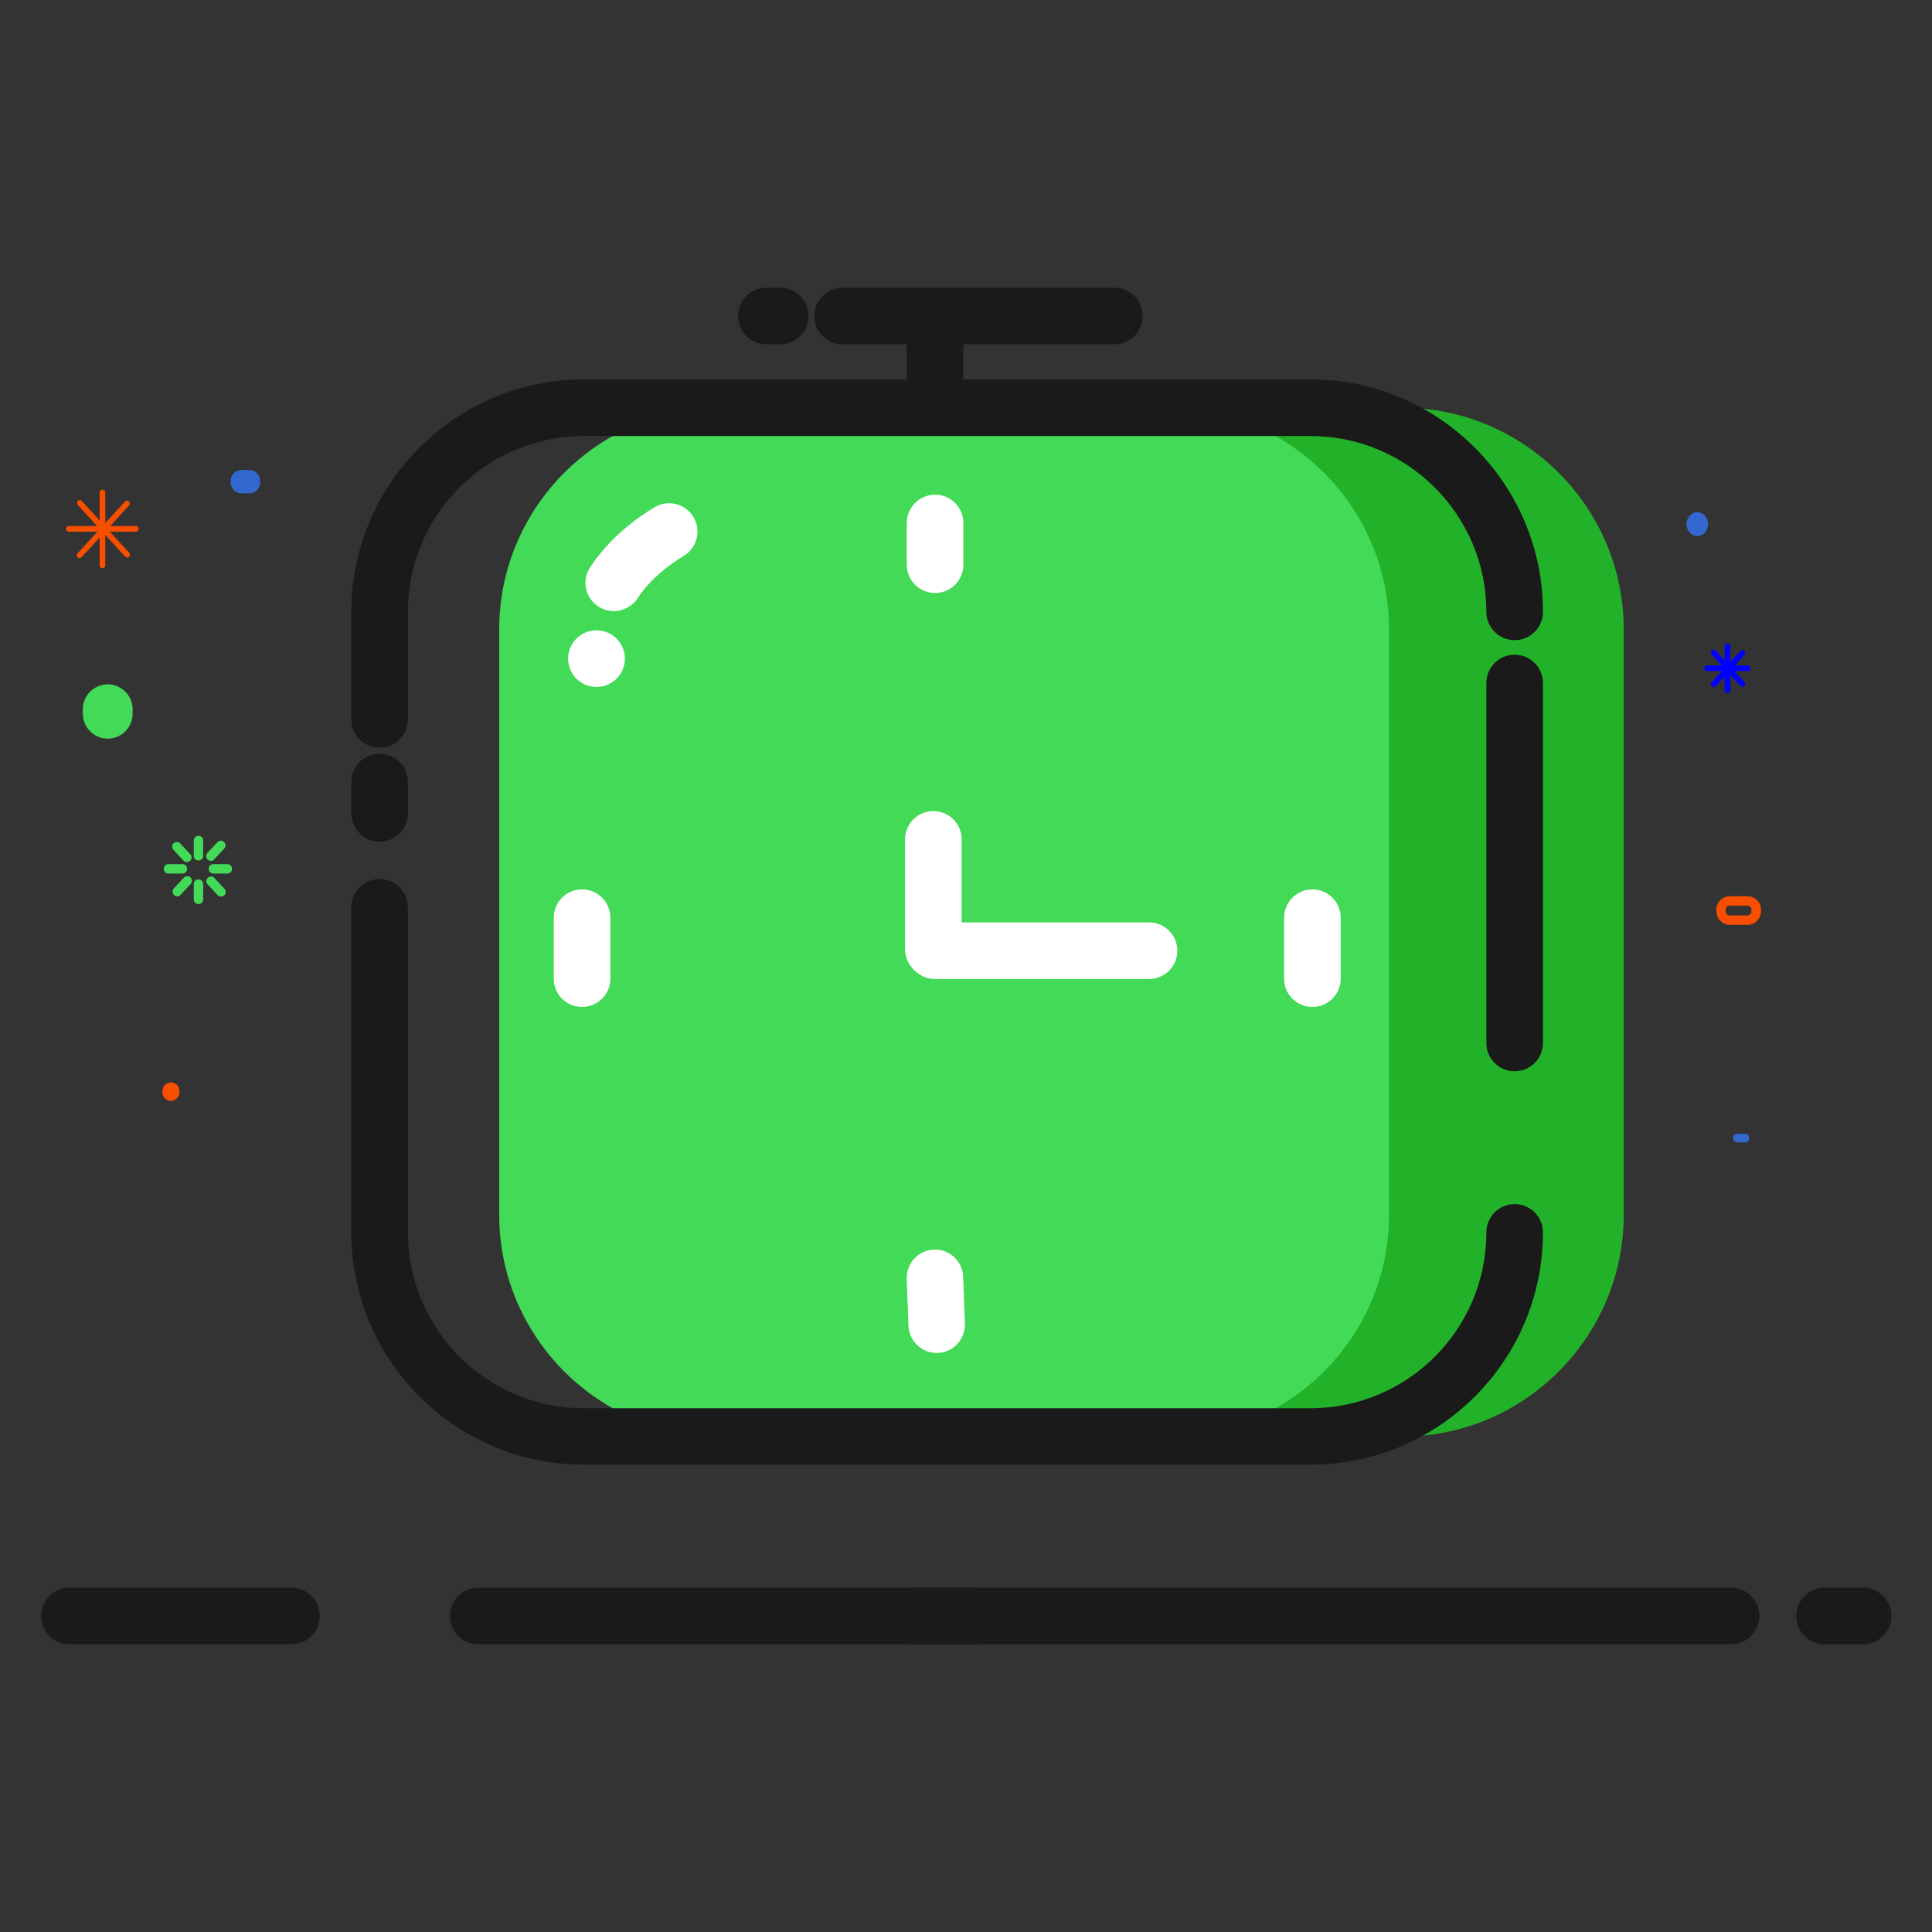 <?xml version="1.0" standalone="no"?><!DOCTYPE svg PUBLIC "-//W3C//DTD SVG 1.1//EN" "http://www.w3.org/Graphics/SVG/1.1/DTD/svg11.dtd"><svg t="1706249253915" class="icon" viewBox="0 0 1024 1024" version="1.1" xmlns="http://www.w3.org/2000/svg" p-id="13006" xmlns:xlink="http://www.w3.org/1999/xlink" width="200" height="200"><rect x="0" y="0" width="1024" height="1024" fill="#333333" stroke="none"/><path d="M395.8 216.1h347.4c64.6 0 117.4 52.8 117.4 117.4V644c0 64.6-52.8 117.4-117.4 117.4H395.8c-64.6 0-117.4-52.8-117.4-117.4V333.5c0-64.6 52.8-117.4 117.4-117.4z" fill="#22B229" p-id="13007"></path><path d="M382 216.1h236.8c64.6 0 117.4 52.8 117.4 117.4V644c0 64.6-52.8 117.4-117.4 117.4H382c-64.6 0-117.4-52.8-117.4-117.4V333.5c0-64.6 52.8-117.4 117.4-117.4z" fill="#42DA56" p-id="13008"></path><path d="M316.2 364.1h-0.1c-8.3 0-15-6.7-15-15s6.7-15 15-15h0.1c8.3 0 15 6.7 15 15s-6.7 15-15 15zM325.3 323.9c-2.8 0-5.6-0.8-8.1-2.4-7-4.5-9-13.8-4.5-20.7 12.8-19.9 33.8-31.7 34.7-32.2 7.2-4 16.4-1.4 20.4 5.9 4 7.2 1.4 16.3-5.8 20.4-0.3 0.2-15.4 8.8-24 22.1-2.9 4.5-7.8 6.9-12.7 6.9z" fill="#FFFFFF" p-id="13009"></path><path d="M802.8 567.8c-8.3 0-15-6.7-15-15V362c0-8.3 6.7-15 15-15s15 6.7 15 15v190.8c0 8.3-6.7 15-15 15zM201.2 396.3c-8.3 0-15-6.7-15-15v-57c0-67.9 55.3-123.2 123.2-123.2h385.2c67.9 0 123.2 55.3 123.2 123.2 0 8.3-6.7 15-15 15s-15-6.7-15-15c0-51.4-41.8-93.2-93.2-93.2H309.4c-51.4 0-93.2 41.8-93.2 93.2v57c0 8.3-6.7 15-15 15zM201.2 446.1c-8.3 0-15-6.7-15-15v-16.6c0-8.3 6.7-15 15-15s15 6.7 15 15v16.6c0 8.3-6.7 15-15 15zM694.6 776.3H309.4c-67.9 0-123.2-55.3-123.2-123.2V480.9c0-8.3 6.7-15 15-15s15 6.7 15 15v172.3c0 51.4 41.8 93.2 93.2 93.2h385.2c51.4 0 93.2-41.8 93.2-93.2 0-8.3 6.7-15 15-15s15 6.7 15 15c0 67.9-55.2 123.1-123.2 123.1z" fill="#1A1A1A" p-id="13010"></path><path d="M494.7 518.1c-8.3 0-15-6.7-15-15v-58.2c0-8.3 6.7-15 15-15s15 6.7 15 15v58.2c0 8.3-6.7 15-15 15zM495.6 314.3c-8.3 0-15-6.7-15-15v-22.1c0-8.3 6.7-15 15-15s15 6.7 15 15v22.1c0 8.3-6.7 15-15 15zM308.5 533.7c-8.3 0-15-6.7-15-15v-32.3c0-8.3 6.7-15 15-15s15 6.7 15 15v32.3c0 8.3-6.7 15-15 15zM496.5 717.1c-8 0-14.7-6.4-15-14.4l-0.9-24.9c-0.3-8.3 6.2-15.2 14.4-15.5 8.3-0.3 15.2 6.2 15.5 14.4l0.9 24.9c0.3 8.3-6.2 15.2-14.4 15.5h-0.5zM695.6 533.7c-8.3 0-15-6.7-15-15v-32.3c0-8.3 6.7-15 15-15s15 6.7 15 15v32.3c0 8.3-6.7 15-15 15z" fill="#FFFFFF" p-id="13011"></path><path d="M609 518.9H495.6c-8.3 0-15-6.7-15-15s6.7-15 15-15H609c8.3 0 15 6.7 15 15s-6.7 15-15 15z" fill="#FFFFFF" p-id="13012"></path><path d="M590.6 182.5h-144c-8.3 0-15-6.7-15-15s6.7-15 15-15h144c8.3 0 15 6.7 15 15s-6.7 15-15 15zM413.5 182.5h-7.3c-8.3 0-15-6.7-15-15s6.7-15 15-15h7.3c8.3 0 15 6.7 15 15s-6.7 15-15 15z" fill="#1A1A1A" p-id="13013"></path><path d="M495.6 230.4c-8.3 0-15-6.7-15-15v-40.6c0-8.3 6.7-15 15-15s15 6.7 15 15v40.6c0 8.3-6.7 15-15 15zM987.5 871.5h-20.4c-8.3 0-15-6.7-15-15s6.7-15 15-15h20.4c8.3 0 15 6.7 15 15s-6.7 15-15 15zM917.5 871.5H484.3c-8.3 0-15-6.7-15-15s6.7-15 15-15h433.2c8.3 0 15 6.7 15 15s-6.7 15-15 15z" fill="#1A1A1A" p-id="13014"></path><path d="M515.9 871.5H253.5c-8.3 0-15-6.7-15-15s6.7-15 15-15h262.4c8.3 0 15 6.7 15 15s-6.7 15-15 15zM154.5 871.5H36.8c-8.3 0-15-6.7-15-15s6.7-15 15-15h117.7c8.3 0 15 6.7 15 15s-6.7 15-15 15z" fill="#1A1A1A" p-id="13015"></path><path d="M54.3 301.2c-0.8 0-1.5-0.7-1.5-1.5V261c0-0.8 0.7-1.5 1.5-1.5s1.5 0.7 1.5 1.5v38.7c0 0.8-0.7 1.5-1.5 1.5z" fill="#F74E00" p-id="13016"></path><path d="M42.2 295.8c-0.4 0-0.7-0.1-1-0.4-0.6-0.6-0.7-1.5-0.1-2.1l25.1-27.4c0.6-0.6 1.5-0.7 2.1-0.1 0.6 0.6 0.7 1.5 0.1 2.1l-25.1 27.4c-0.3 0.3-0.7 0.5-1.1 0.5z" fill="#F74E00" p-id="13017"></path><path d="M67.4 295.5c-0.4 0-0.8-0.2-1.1-0.5l-25.1-27.4c-0.6-0.6-0.5-1.6 0.1-2.1 0.6-0.6 1.6-0.5 2.1 0.1L68.5 293c0.6 0.6 0.5 1.6-0.1 2.1-0.3 0.3-0.6 0.4-1 0.4z" fill="#F74E00" p-id="13018"></path><path d="M72 281.8H36.5c-0.8 0-1.5-0.7-1.5-1.5s0.7-1.5 1.5-1.5H72c0.8 0 1.5 0.7 1.5 1.5s-0.6 1.5-1.5 1.5z" fill="#F74E00" p-id="13019"></path><path d="M120.5 463h-7.4c-1.4 0-2.5-1.1-2.5-2.5s1.1-2.5 2.5-2.5h7.4c1.4 0 2.5 1.1 2.5 2.5s-1.1 2.5-2.5 2.5zM96.7 463h-7.4c-1.4 0-2.5-1.1-2.5-2.5s1.1-2.5 2.5-2.5h7.4c1.4 0 2.5 1.1 2.5 2.5s-1.1 2.5-2.5 2.5zM99 456.9c-0.7 0-1.3-0.3-1.8-0.8l-5.3-5.7c-0.9-1-0.9-2.6 0.2-3.5s2.6-0.9 3.5 0.2l5.3 5.7c0.9 1 0.9 2.6-0.2 3.5-0.5 0.3-1.1 0.6-1.7 0.6zM117.1 475.2c-0.7 0-1.3-0.3-1.8-0.8l-5.3-5.7c-0.9-1-0.9-2.6 0.2-3.5 1-0.9 2.6-0.9 3.5 0.2l5.3 5.7c0.9 1 0.9 2.6-0.2 3.5-0.5 0.4-1.1 0.6-1.7 0.6zM111.8 456.3c-0.6 0-1.2-0.2-1.7-0.7-1-0.9-1.1-2.5-0.2-3.5l5.3-5.7c0.9-1 2.5-1.1 3.5-0.2 1 0.9 1.1 2.5 0.2 3.5l-5.3 5.7c-0.4 0.6-1.1 0.9-1.8 0.9zM105.2 456.1c-1.4 0-2.5-1.1-2.5-2.5v-8.1c0-1.4 1.1-2.5 2.5-2.5s2.5 1.1 2.5 2.5v8.1c0 1.4-1.1 2.5-2.5 2.5zM105.2 479.2c-1.4 0-2.5-1.1-2.5-2.5v-8.1c0-1.4 1.1-2.5 2.5-2.5s2.5 1.1 2.5 2.5v8.1c0 1.4-1.1 2.5-2.5 2.5zM94 475.1c-0.6 0-1.2-0.2-1.7-0.7-1-0.9-1.1-2.5-0.2-3.5l5.3-5.7c0.9-1 2.5-1.1 3.5-0.2 1 0.9 1.1 2.5 0.2 3.5l-5.3 5.7c-0.5 0.6-1.2 0.9-1.8 0.9z" fill="#42DA56" p-id="13020"></path><path d="M132.1 261.5H128c-3.1 0-5.7-2.5-5.7-5.7v-1c0-3.1 2.5-5.7 5.7-5.7h4.2c3.1 0 5.7 2.5 5.7 5.7v1c-0.1 3.2-2.7 5.7-5.8 5.7z" fill="#3268CF" p-id="13021"></path><path d="M90.6 583.5c-2.5 0-4.5-2-4.5-4.5v-0.8c0-2.5 2-4.5 4.5-4.5s4.5 2 4.5 4.5v0.8c-0.1 2.5-2.1 4.5-4.5 4.5z" fill="#F74E00" p-id="13022"></path><path d="M57.1 391.5c-7.3 0-13.2-6-13.2-13.2v-2.4c0-7.3 6-13.2 13.2-13.2 7.3 0 13.2 6 13.2 13.2v2.4c0 7.2-5.9 13.2-13.2 13.2z" fill="#42DA56" p-id="13023"></path><path d="M915.6 367.4c-0.8 0-1.5-0.7-1.5-1.5v-23.4c0-0.8 0.7-1.5 1.5-1.5s1.5 0.7 1.5 1.5v23.4c0 0.8-0.7 1.5-1.5 1.5z" fill="#0000FF" p-id="13024"></path><path d="M908.3 364.2c-0.4 0-0.7-0.1-1-0.4-0.6-0.6-0.7-1.5-0.1-2.1l15.2-16.6c0.6-0.6 1.5-0.7 2.1-0.1 0.6 0.6 0.7 1.5 0.1 2.1l-15.2 16.6c-0.3 0.3-0.7 0.5-1.1 0.5z" fill="#0000FF" p-id="13025"></path><path d="M923.5 364c-0.4 0-0.8-0.2-1.1-0.5l-15.2-16.6c-0.6-0.6-0.5-1.6 0.1-2.1 0.6-0.6 1.6-0.5 2.1 0.1l15.2 16.6c0.6 0.6 0.5 1.6-0.1 2.1-0.3 0.3-0.6 0.4-1 0.4z" fill="#0000FF" p-id="13026"></path><path d="M926.3 355.7h-21.5c-0.8 0-1.5-0.7-1.5-1.5s0.7-1.5 1.5-1.5h21.5c0.8 0 1.5 0.7 1.5 1.5s-0.7 1.5-1.5 1.5z" fill="#0000FF" p-id="13027"></path><path d="M925 605.5h-4.3c-1.2 0-2.1-1-2.1-2.1v-0.4c0-1.2 1-2.1 2.1-2.1h4.3c1.2 0 2.1 1 2.1 2.1v0.4c0 1.1-1 2.1-2.1 2.1z" fill="#3268CF" p-id="13028"></path><path d="M926.2 490.2h-9.3c-4 0-7.2-3.2-7.2-7.2v-0.8c0-4 3.2-7.2 7.2-7.2h9.3c4 0 7.2 3.2 7.2 7.2v0.8c-0.1 4-3.3 7.2-7.2 7.2z m-9.4-10.2c-1.2 0-2.2 1-2.2 2.2v0.8c0 1.2 1 2.2 2.2 2.2h9.3c1.2 0 2.2-1 2.2-2.2v-0.8c0-1.2-1-2.2-2.2-2.2h-9.3z" fill="#F74E00" p-id="13029"></path><path d="M893.9 277.8a5.7 6.3 0 1 0 11.4 0 5.7 6.3 0 1 0-11.4 0Z" fill="#3268CF" p-id="13030"></path></svg>